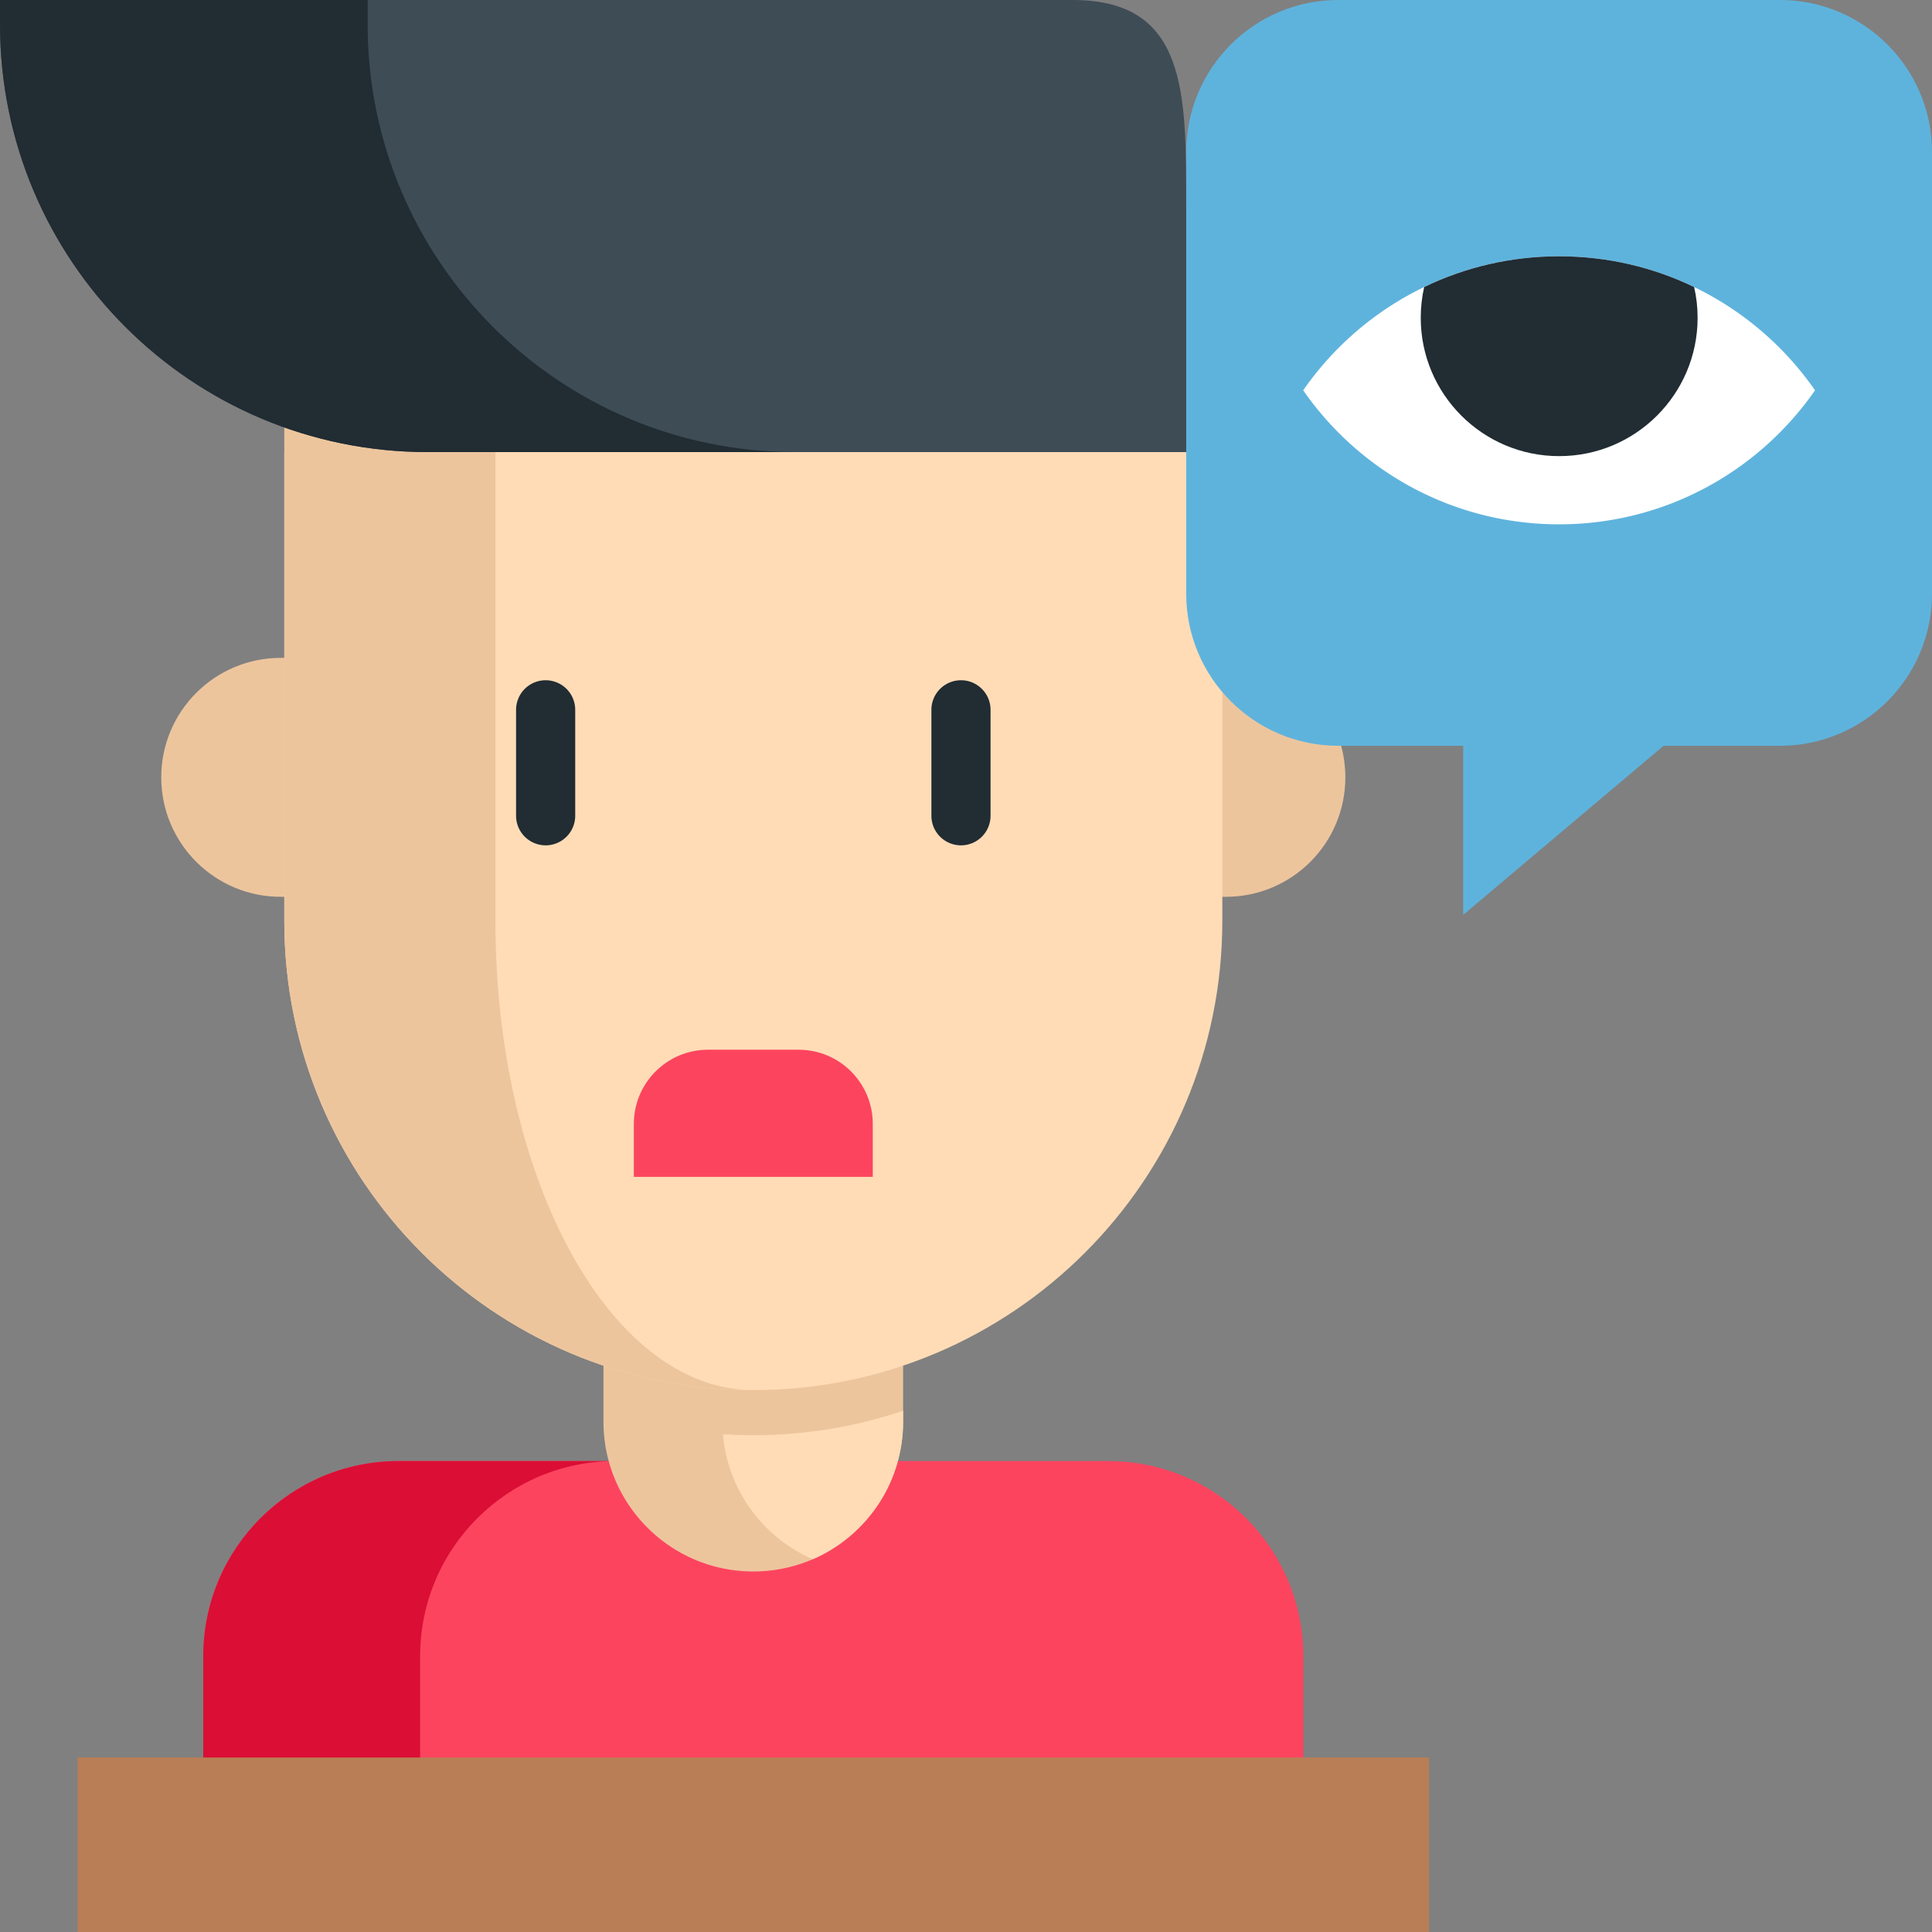 <svg viewBox="0 0 512 512" xmlns="http://www.w3.org/2000/svg"><rect x="0" y="0" width="512" height="512" fill="#808080" stroke="none"/><g><path d="M237.945 387.2h55.727c28.566 0 51.723 23.152 51.723 51.722v58.871H53.867v-58.871c0-28.57 23.156-51.723 51.723-51.723h55.726" fill="#fc445f"></path><path d="M163.059 387.2c-28.567 0-51.723 23.152-51.723 51.722v62.7H53.867v-62.7c0-28.57 23.156-51.723 51.723-51.723zm0 0" fill="#db0e35"></path><path d="M239.336 361.91v14.84c0 16.332-9.852 30.352-23.938 36.457a39.63 39.63 0 0 1-15.77 3.25c-21.921 0-39.702-17.777-39.702-39.707v-14.84zm0 0" fill="#edc59d"></path><path d="M239.336 373.867v2.883c0 16.332-9.852 30.355-23.938 36.457-13.113-5.684-22.57-18.234-23.8-33.125 2.652.18 5.328.262 8.035.262 13.887 0 27.238-2.278 39.703-6.477zm0 0" fill="#ffdcb6"></path><path d="M75.344 237.664h-.95c-17.484 0-31.66-14.176-31.66-31.66s14.176-31.66 31.66-31.66h250.481c17.484 0 31.66 14.176 31.66 31.66s-14.176 31.66-31.66 31.66h-.95" fill="#edc59d"></path><path d="M323.926 119.805v124.293c0 68.644-55.649 124.293-124.29 124.293-68.644 0-124.292-55.649-124.292-124.293V119.805" fill="#ffdcb6"></path><path d="M198.754 368.383c-33.977-.227-64.7-14.094-87.008-36.395-22.492-22.5-36.402-53.562-36.402-87.89V107.223H131.3v136.875c0 34.324 7.644 65.39 20.012 87.89 12.175 22.145 28.917 35.965 47.44 36.395zm0 0" fill="#edc59d"></path><path d="M254.668 224.023a7.839 7.839 0 0 1-7.836-7.84V188.11c0-4.328 3.508-7.836 7.836-7.836s7.836 3.508 7.836 7.836v28.075a7.839 7.839 0 0 1-7.836 7.84zM144.602 224.023a7.839 7.839 0 0 1-7.836-7.84V188.11a7.835 7.835 0 0 1 7.836-7.836 7.835 7.835 0 0 1 7.835 7.836v28.075a7.839 7.839 0 0 1-7.835 7.84zm0 0" fill="#212c33"></path><path d="M.008 0h284.27c30.386 0 30.081 24.633 30.081 55.02l23.024 22.699-23.024 42.086H113.34C50.747 119.805.009 69.066.009 6.473zm0 0" fill="#3e4c56"></path><path d="M210.754 119.809H113.34C50.738 119.809 0 69.066 0 6.477V0h97.426v6.477c0 62.59 50.738 113.332 113.328 113.332zm0 0" fill="#212c33"></path><path d="M211.645 278.191h-24.02c-10.852 0-19.648 8.797-19.648 19.649v14.05h63.316v-14.05c0-10.852-8.797-19.649-19.648-19.649zm0 0" fill="#fc445f"></path><path d="M20.57 465.758h358.121v46.238H20.571zm0 0" fill="#ba7e56"></path><path d="M512 40.313v117.015c0 22.258-18.055 40.313-40.313 40.313h-30.824l-53.101 44.804v-44.804h-33.09c-22.27 0-40.313-18.055-40.313-40.313V40.312C314.36 18.047 332.402 0 354.672 0h117.015C493.945 0 512 18.047 512 40.313zm0 0" fill="#5eb3dd"></path><path d="M481 103.438c-14.898 21.46-39.715 35.515-67.824 35.515-28.098 0-52.914-14.055-67.813-35.516a82.837 82.837 0 0 1 32.059-27.374c10.824-5.227 22.953-8.141 35.754-8.141 12.82 0 24.965 2.926 35.789 8.152A82.804 82.804 0 0 1 481 103.438zm0 0" fill="#ffffff"></path><path d="M449.883 84.203c0 20.25-16.426 36.676-36.695 36.676-20.25 0-36.676-16.426-36.676-36.676 0-2.8.312-5.52.91-8.14 10.824-5.227 22.953-8.141 35.754-8.141 12.82 0 24.965 2.926 35.789 8.152.605 2.61.918 5.336.918 8.13zm0 0" fill="#212c33"></path></g></svg>